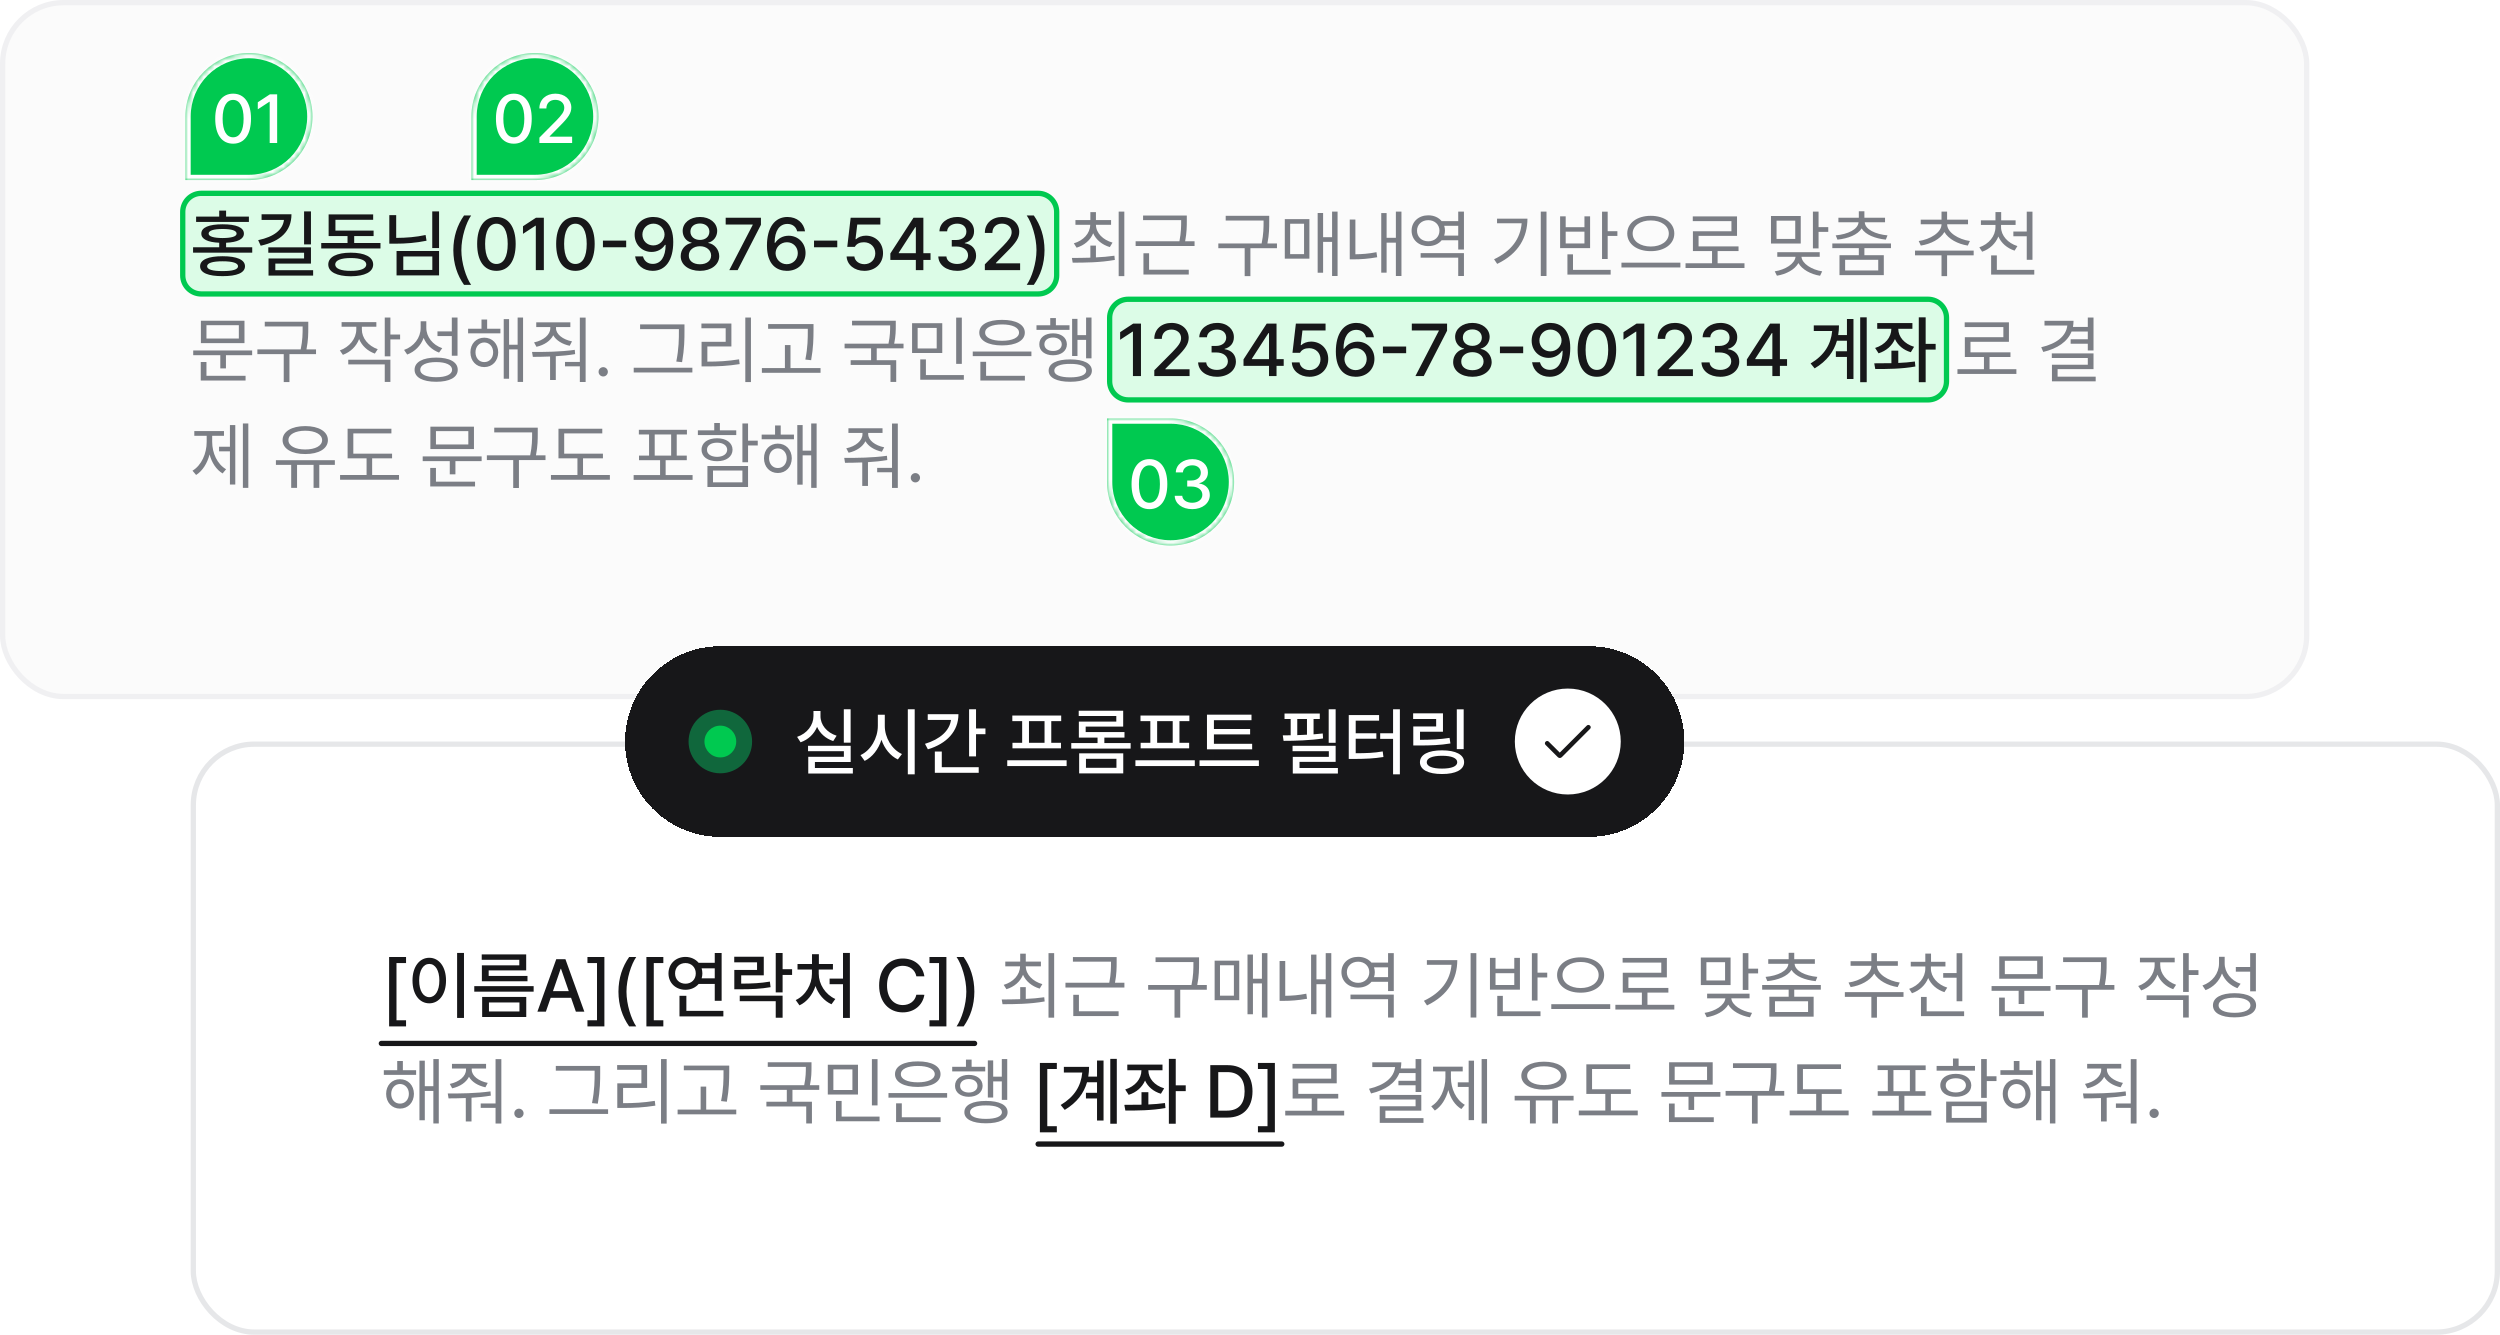 <svg width="472" height="252" viewBox="0 0 472 252" fill="none" xmlns="http://www.w3.org/2000/svg">
<rect x="0.5" y="0.5" width="435" height="131" rx="11.5" fill="#FBFBFB"/>
<rect x="0.5" y="0.5" width="435" height="131" rx="11.5" stroke="#F0F0F2"/>
<path d="M38 36.5H196C197.933 36.5 199.5 38.067 199.5 40V52C199.5 53.933 197.933 55.5 196 55.5H38C36.067 55.5 34.5 53.933 34.5 52V40C34.5 38.067 36.067 36.5 38 36.5Z" fill="#DCFCE7" stroke="#00C950"/>
<path d="M213 56.5H364C365.933 56.5 367.5 58.067 367.5 60V72C367.5 73.933 365.933 75.5 364 75.5H213C211.067 75.5 209.5 73.933 209.5 72V60C209.5 58.067 211.067 56.5 213 56.5Z" fill="#DCFCE7" stroke="#00C950"/>
<path d="M42.029 48.375C44.723 48.375 46.254 49.031 46.254 50.275C46.254 51.506 44.723 52.148 42.029 52.135C39.309 52.148 37.777 51.506 37.777 50.275C37.777 49.031 39.309 48.375 42.029 48.375ZM42.029 49.332C40.115 49.332 39.103 49.66 39.103 50.275C39.103 50.877 40.115 51.191 42.029 51.178C43.93 51.191 44.941 50.877 44.941 50.275C44.941 49.66 43.93 49.332 42.029 49.332ZM46.992 40.897V41.895H37.025V40.897H41.387V39.762H42.685V40.897H46.992ZM42.029 42.346C44.613 42.346 46.049 42.934 46.049 44.109C46.049 45.142 44.852 45.736 42.685 45.832V46.68H47.621V47.705H36.451V46.68H41.387V45.832C39.22 45.736 37.996 45.148 38.01 44.109C37.996 42.934 39.459 42.346 42.029 42.346ZM42.029 43.234C40.32 43.234 39.391 43.535 39.391 44.109C39.391 44.643 40.32 44.93 42.029 44.943C43.752 44.93 44.668 44.643 44.668 44.109C44.668 43.535 43.752 43.234 42.029 43.234ZM58.709 39.912V46.147H57.41V39.912H58.709ZM55.031 40.459C55.018 43.672 52.926 45.572 49.221 46.393L48.742 45.34C51.812 44.697 53.411 43.323 53.609 41.525H49.385V40.459H55.031ZM58.709 46.693V49.77H51.982V51.014H59.119V52.039H50.697V48.799H57.41V47.719H50.656V46.693H58.709ZM71.834 45.873V46.912H60.65V45.873H65.613V44.574H62.045V40.473H70.453V41.498H63.33V43.535H70.535V44.574H66.871V45.873H71.834ZM66.228 47.705C68.867 47.705 70.453 48.512 70.453 49.934C70.453 51.355 68.867 52.148 66.228 52.162C63.576 52.148 61.977 51.355 61.977 49.934C61.977 48.512 63.576 47.705 66.228 47.705ZM66.228 48.717C64.356 48.717 63.289 49.154 63.289 49.934C63.289 50.713 64.356 51.15 66.228 51.137C68.074 51.15 69.154 50.713 69.154 49.934C69.154 49.154 68.074 48.717 66.228 48.717ZM82.894 39.912V46.83H81.609V39.912H82.894ZM74.801 40.623V44.916C76.776 44.902 78.513 44.759 80.352 44.369L80.529 45.449C78.506 45.859 76.66 46.01 74.514 46.01H73.502V40.623H74.801ZM82.894 47.391V51.998H74.869V47.391H82.894ZM76.141 48.416V50.959H81.623V48.416H76.141ZM85.588 47.227C85.602 44.656 86.326 42.51 87.611 40.678H88.951C88.008 42.031 87.106 44.793 87.106 47.227C87.106 49.674 88.008 52.422 88.951 53.789H87.611C86.326 51.957 85.602 49.81 85.588 47.227ZM93.723 51.137C91.426 51.137 90.086 49.291 90.086 46.051C90.086 42.838 91.453 40.965 93.723 40.965C95.992 40.965 97.359 42.838 97.359 46.051C97.359 49.291 96.006 51.137 93.723 51.137ZM93.723 49.838C95.062 49.838 95.856 48.525 95.856 46.051C95.856 43.59 95.049 42.236 93.723 42.236C92.397 42.236 91.59 43.59 91.59 46.051C91.59 48.525 92.383 49.838 93.723 49.838ZM102.678 41.102V51H101.16V42.605H101.105L98.74 44.15V42.715L101.201 41.102H102.678ZM108.639 51.137C106.342 51.137 105.002 49.291 105.002 46.051C105.002 42.838 106.369 40.965 108.639 40.965C110.908 40.965 112.275 42.838 112.275 46.051C112.275 49.291 110.922 51.137 108.639 51.137ZM108.639 49.838C109.979 49.838 110.771 48.525 110.771 46.051C110.771 43.59 109.965 42.236 108.639 42.236C107.312 42.236 106.506 43.59 106.506 46.051C106.506 48.525 107.299 49.838 108.639 49.838ZM118.223 45.422V46.68H113.834V45.422H118.223ZM123.377 40.965C125.195 40.978 127.109 42.072 127.109 45.695C127.109 49.168 125.619 51.137 123.24 51.137C121.422 51.137 120.137 50.016 119.904 48.402H121.395C121.6 49.236 122.242 49.824 123.24 49.824C124.771 49.824 125.66 48.484 125.674 46.228H125.551C125.018 47.062 124.088 47.568 123.021 47.568C121.244 47.568 119.822 46.215 119.822 44.315C119.822 42.428 121.23 40.951 123.377 40.965ZM123.377 42.223C122.174 42.223 121.285 43.152 121.285 44.287C121.285 45.435 122.146 46.338 123.35 46.338C124.539 46.338 125.469 45.367 125.469 44.273C125.469 43.207 124.594 42.223 123.377 42.223ZM132.154 51.137C130.008 51.137 128.504 49.975 128.518 48.361C128.504 47.09 129.42 46.051 130.582 45.873V45.818C129.57 45.586 128.887 44.684 128.887 43.603C128.887 42.086 130.268 40.965 132.154 40.965C134.027 40.965 135.395 42.086 135.408 43.603C135.395 44.684 134.711 45.586 133.713 45.818V45.873C134.861 46.051 135.777 47.09 135.791 48.361C135.777 49.975 134.273 51.137 132.154 51.137ZM132.154 49.893C133.439 49.893 134.26 49.223 134.26 48.252C134.26 47.227 133.371 46.488 132.154 46.488C130.924 46.488 130.021 47.227 130.049 48.252C130.021 49.223 130.842 49.893 132.154 49.893ZM132.154 45.299C133.193 45.299 133.932 44.67 133.932 43.74C133.932 42.824 133.207 42.195 132.154 42.195C131.061 42.195 130.35 42.81 130.35 43.74C130.35 44.67 131.102 45.299 132.154 45.299ZM137.691 51L142.107 42.469V42.387H137.008V41.102H143.666V42.441L139.264 51H137.691ZM148.547 51.137C146.715 51.123 144.801 50.043 144.801 46.379C144.801 42.934 146.291 40.965 148.67 40.965C150.488 40.965 151.76 42.1 151.992 43.672H150.502C150.311 42.865 149.668 42.277 148.67 42.277C147.139 42.277 146.25 43.617 146.25 45.846H146.359C146.893 45.012 147.822 44.506 148.902 44.506C150.666 44.506 152.088 45.859 152.088 47.76C152.088 49.674 150.68 51.15 148.547 51.137ZM148.533 49.879C149.736 49.879 150.625 48.949 150.625 47.787C150.625 46.652 149.764 45.736 148.574 45.736C147.357 45.736 146.441 46.693 146.428 47.801C146.441 48.895 147.316 49.879 148.533 49.879ZM158.076 45.422V46.68H153.688V45.422H158.076ZM163.189 51.137C161.316 51.137 159.908 49.988 159.84 48.416H161.303C161.385 49.264 162.191 49.879 163.189 49.879C164.393 49.879 165.254 49.004 165.254 47.828C165.254 46.625 164.365 45.75 163.121 45.736C162.328 45.736 161.727 45.996 161.385 46.611H159.963L160.605 41.102H166.211V42.387H161.85L161.521 45.162H161.617C162.027 44.766 162.725 44.492 163.477 44.492C165.336 44.492 166.717 45.873 166.717 47.787C166.717 49.742 165.254 51.137 163.189 51.137ZM168.098 49.072V47.855L172.473 41.102H174.332V47.801H175.686V49.072H174.332V51H172.91V49.072H168.098ZM169.684 47.801H172.91V42.893H172.801L169.684 47.719V47.801ZM180.717 51.137C178.666 51.137 177.203 50.029 177.148 48.416H178.68C178.734 49.291 179.596 49.838 180.703 49.838C181.893 49.838 182.768 49.182 182.768 48.225C182.768 47.254 181.947 46.543 180.539 46.543H179.691V45.312H180.539C181.66 45.312 182.453 44.684 182.453 43.74C182.453 42.838 181.783 42.223 180.73 42.223C179.732 42.223 178.857 42.77 178.816 43.672H177.367C177.408 42.059 178.898 40.965 180.744 40.965C182.686 40.965 183.916 42.195 183.902 43.658C183.916 44.779 183.219 45.6 182.152 45.859V45.928C183.506 46.119 184.285 47.022 184.285 48.279C184.285 49.934 182.768 51.137 180.717 51.137ZM185.939 51V49.906L189.371 46.447C190.451 45.312 190.998 44.684 190.998 43.822C190.998 42.852 190.205 42.223 189.166 42.223C188.072 42.223 187.361 42.92 187.361 43.973H185.939C185.926 42.168 187.307 40.965 189.193 40.965C191.107 40.965 192.42 42.168 192.434 43.781C192.42 44.889 191.9 45.764 190.041 47.596L188.031 49.633V49.715H192.598V51H185.939ZM197.205 47.227C197.191 49.81 196.467 51.957 195.182 53.789H193.842C194.785 52.422 195.688 49.674 195.688 47.227C195.688 44.793 194.785 42.031 193.842 40.678H195.182C196.467 42.51 197.191 44.656 197.205 47.227ZM215.416 61.102V71H213.898V62.605H213.844L211.479 64.15V62.715L213.939 61.102H215.416ZM217.932 71V69.906L221.363 66.447C222.443 65.312 222.99 64.684 222.99 63.822C222.99 62.852 222.197 62.223 221.158 62.223C220.064 62.223 219.354 62.92 219.354 63.973H217.932C217.918 62.168 219.299 60.965 221.186 60.965C223.1 60.965 224.412 62.168 224.426 63.781C224.412 64.889 223.893 65.764 222.033 67.596L220.023 69.633V69.715H224.59V71H217.932ZM229.771 71.137C227.721 71.137 226.258 70.029 226.203 68.416H227.734C227.789 69.291 228.65 69.838 229.758 69.838C230.947 69.838 231.822 69.182 231.822 68.225C231.822 67.254 231.002 66.543 229.594 66.543H228.746V65.312H229.594C230.715 65.312 231.508 64.684 231.508 63.74C231.508 62.838 230.838 62.223 229.785 62.223C228.787 62.223 227.912 62.77 227.871 63.672H226.422C226.463 62.059 227.953 60.965 229.799 60.965C231.74 60.965 232.971 62.195 232.957 63.658C232.971 64.779 232.273 65.6 231.207 65.859V65.928C232.561 66.119 233.34 67.022 233.34 68.279C233.34 69.934 231.822 71.137 229.771 71.137ZM234.775 69.072V67.856L239.15 61.102H241.01V67.801H242.363V69.072H241.01V71H239.588V69.072H234.775ZM236.361 67.801H239.588V62.893H239.479L236.361 67.719V67.801ZM247.244 71.137C245.371 71.137 243.963 69.988 243.895 68.416H245.357C245.439 69.264 246.246 69.879 247.244 69.879C248.447 69.879 249.309 69.004 249.309 67.828C249.309 66.625 248.42 65.75 247.176 65.736C246.383 65.736 245.781 65.996 245.439 66.611H244.018L244.66 61.102H250.266V62.387H245.904L245.576 65.162H245.672C246.082 64.766 246.779 64.492 247.531 64.492C249.391 64.492 250.771 65.873 250.771 67.787C250.771 69.742 249.309 71.137 247.244 71.137ZM255.953 71.137C254.121 71.123 252.207 70.043 252.207 66.379C252.207 62.934 253.697 60.965 256.076 60.965C257.895 60.965 259.166 62.1 259.398 63.672H257.908C257.717 62.865 257.074 62.277 256.076 62.277C254.545 62.277 253.656 63.617 253.656 65.846H253.766C254.299 65.012 255.229 64.506 256.309 64.506C258.072 64.506 259.494 65.859 259.494 67.76C259.494 69.674 258.086 71.15 255.953 71.137ZM255.939 69.879C257.143 69.879 258.031 68.949 258.031 67.787C258.031 66.652 257.17 65.736 255.98 65.736C254.764 65.736 253.848 66.693 253.834 67.801C253.848 68.894 254.723 69.879 255.939 69.879ZM265.482 65.422V66.68H261.094V65.422H265.482ZM267.232 71L271.648 62.469V62.387H266.549V61.102H273.207V62.441L268.805 71H267.232ZM277.992 71.137C275.846 71.137 274.342 69.975 274.355 68.361C274.342 67.09 275.258 66.051 276.42 65.873V65.818C275.408 65.586 274.725 64.684 274.725 63.603C274.725 62.086 276.105 60.965 277.992 60.965C279.865 60.965 281.232 62.086 281.246 63.603C281.232 64.684 280.549 65.586 279.551 65.818V65.873C280.699 66.051 281.615 67.09 281.629 68.361C281.615 69.975 280.111 71.137 277.992 71.137ZM277.992 69.893C279.277 69.893 280.098 69.223 280.098 68.252C280.098 67.227 279.209 66.488 277.992 66.488C276.762 66.488 275.859 67.227 275.887 68.252C275.859 69.223 276.68 69.893 277.992 69.893ZM277.992 65.299C279.031 65.299 279.77 64.67 279.77 63.74C279.77 62.824 279.045 62.195 277.992 62.195C276.898 62.195 276.188 62.81 276.188 63.74C276.188 64.67 276.939 65.299 277.992 65.299ZM287.576 65.422V66.68H283.188V65.422H287.576ZM292.73 60.965C294.549 60.978 296.463 62.072 296.463 65.695C296.463 69.168 294.973 71.137 292.594 71.137C290.775 71.137 289.49 70.016 289.258 68.402H290.748C290.953 69.236 291.596 69.824 292.594 69.824C294.125 69.824 295.014 68.484 295.027 66.228H294.904C294.371 67.062 293.441 67.568 292.375 67.568C290.598 67.568 289.176 66.215 289.176 64.314C289.176 62.428 290.584 60.951 292.73 60.965ZM292.73 62.223C291.527 62.223 290.639 63.152 290.639 64.287C290.639 65.436 291.5 66.338 292.703 66.338C293.893 66.338 294.822 65.367 294.822 64.273C294.822 63.207 293.947 62.223 292.73 62.223ZM301.494 71.137C299.197 71.137 297.857 69.291 297.857 66.051C297.857 62.838 299.225 60.965 301.494 60.965C303.764 60.965 305.131 62.838 305.131 66.051C305.131 69.291 303.777 71.137 301.494 71.137ZM301.494 69.838C302.834 69.838 303.627 68.525 303.627 66.051C303.627 63.59 302.82 62.236 301.494 62.236C300.168 62.236 299.361 63.59 299.361 66.051C299.361 68.525 300.154 69.838 301.494 69.838ZM310.449 61.102V71H308.932V62.605H308.877L306.512 64.15V62.715L308.973 61.102H310.449ZM312.965 71V69.906L316.396 66.447C317.477 65.312 318.023 64.684 318.023 63.822C318.023 62.852 317.23 62.223 316.191 62.223C315.098 62.223 314.387 62.92 314.387 63.973H312.965C312.951 62.168 314.332 60.965 316.219 60.965C318.133 60.965 319.445 62.168 319.459 63.781C319.445 64.889 318.926 65.764 317.066 67.596L315.057 69.633V69.715H319.623V71H312.965ZM324.805 71.137C322.754 71.137 321.291 70.029 321.236 68.416H322.768C322.822 69.291 323.684 69.838 324.791 69.838C325.98 69.838 326.855 69.182 326.855 68.225C326.855 67.254 326.035 66.543 324.627 66.543H323.779V65.312H324.627C325.748 65.312 326.541 64.684 326.541 63.74C326.541 62.838 325.871 62.223 324.818 62.223C323.82 62.223 322.945 62.77 322.904 63.672H321.455C321.496 62.059 322.986 60.965 324.832 60.965C326.773 60.965 328.004 62.195 327.99 63.658C328.004 64.779 327.307 65.6 326.24 65.859V65.928C327.594 66.119 328.373 67.022 328.373 68.279C328.373 69.934 326.855 71.137 324.805 71.137ZM329.809 69.072V67.856L334.184 61.102H336.043V67.801H337.396V69.072H336.043V71H334.621V69.072H329.809ZM331.395 67.801H334.621V62.893H334.512L331.395 67.719V67.801ZM352.436 59.912V72.162H351.205V59.912H352.436ZM349.934 60.227V71.561H348.703V67.391H346.611V66.324H348.703V64.328H346.816C346.222 66.386 344.916 68.17 342.605 69.551L341.84 68.621C344.438 67.076 345.688 65.019 345.914 62.496H342.441V61.43H347.199C347.199 62.059 347.151 62.667 347.049 63.262H348.703V60.227H349.934ZM358.396 62.086C358.396 63.576 359.531 64.93 361.377 65.477L360.762 66.502C359.347 66.078 358.301 65.183 357.768 64.014C357.214 65.285 356.127 66.249 354.678 66.707L354.021 65.695C355.908 65.107 357.084 63.685 357.084 62.086V62.072H354.418V60.992H361.062V62.072H358.396V62.086ZM358.396 66.201V68.525C359.456 68.478 360.529 68.395 361.527 68.252L361.623 69.195C358.998 69.674 356.154 69.674 354.049 69.674L353.857 68.594C354.821 68.594 355.936 68.594 357.098 68.566V66.201H358.396ZM365.451 64.916V66.01H363.564V72.162H362.266V59.912H363.564V64.916H365.451Z" fill="#171719"/>
<path d="M206.912 46.365V48.594C208.081 48.546 209.277 48.443 210.398 48.279L210.48 49.072C207.705 49.578 204.711 49.592 202.523 49.592L202.373 48.703C203.392 48.696 204.595 48.69 205.859 48.648V46.365H206.912ZM209.77 41.553V42.441H206.912C206.939 44.014 208.245 45.292 210.043 45.805L209.537 46.652C208.074 46.215 206.933 45.278 206.393 44.041C205.859 45.347 204.725 46.317 203.262 46.762L202.742 45.941C204.54 45.415 205.805 44.082 205.832 42.441H203.043V41.553H205.859V40.049H206.912V41.553H209.77ZM212.271 39.953V52.135H211.205V39.953H212.271ZM224.07 40.691V41.635C224.07 42.653 224.07 43.891 223.756 45.545H225.533V46.447H214.404V45.545H222.676C223.004 43.863 223.004 42.674 223.004 41.635V41.566H215.812V40.691H224.07ZM224.439 50.932V51.834H215.881V47.815H216.947V50.932H224.439ZM239.629 40.746V41.812C239.629 42.968 239.629 44.219 239.287 45.969H241.092V46.857H236.074V52.135H234.994V46.857H230.018V45.969H238.193C238.562 44.219 238.562 42.94 238.562 41.812V41.635H231.412V40.746H239.629ZM252.535 39.953V52.107H251.496V45.668H249.801V51.492H248.775V40.213H249.801V44.779H251.496V39.953H252.535ZM247.217 41.375V48.84H242.568V41.375H247.217ZM243.58 42.236V47.978H246.205V42.236H243.58ZM264.594 39.953V52.107H263.541V45.818H261.791V51.478H260.779V40.227H261.791V44.902H263.541V39.953H264.594ZM255.898 41.443V48.006C257.108 47.992 258.394 47.91 259.877 47.609L260.014 48.566C258.318 48.867 256.924 48.963 255.584 48.963H254.832V41.443H255.898ZM276.393 47.787V52.107H275.312V48.648H268.217V47.787H276.393ZM276.393 39.953V47.117H275.312V45.367H272.182C271.614 46.058 270.719 46.468 269.666 46.461C267.848 46.475 266.508 45.272 266.508 43.549C266.508 41.853 267.848 40.65 269.666 40.65C270.712 40.65 271.607 41.06 272.182 41.744H275.312V39.953H276.393ZM269.666 41.566C268.422 41.566 267.533 42.4 267.533 43.549C267.533 44.738 268.422 45.559 269.666 45.559C270.855 45.559 271.771 44.738 271.771 43.549C271.771 42.4 270.855 41.566 269.666 41.566ZM272.66 44.478H275.312V42.633H272.66C272.756 42.92 272.811 43.221 272.811 43.549C272.811 43.877 272.756 44.191 272.66 44.478ZM291.979 39.953V52.107H290.898V39.953H291.979ZM288.383 41.279C288.369 44.779 286.742 47.869 282.668 49.824L282.08 48.949C285.368 47.391 287.043 45.06 287.289 42.154H282.641V41.279H288.383ZM303.531 39.967V43.645H305.363V44.547H303.531V48.895H302.465V39.967H303.531ZM304.092 50.945V51.848H295.93V48.02H296.982V50.945H304.092ZM295.602 40.842V42.893H299.143V40.842H300.209V46.844H294.549V40.842H295.602ZM295.602 45.969H299.143V43.74H295.602V45.969ZM311.666 40.746C314.209 40.746 316.109 42.072 316.109 44.082C316.109 46.105 314.209 47.432 311.666 47.418C309.123 47.432 307.223 46.105 307.223 44.082C307.223 42.072 309.123 40.746 311.666 40.746ZM311.666 41.621C309.711 41.607 308.234 42.633 308.248 44.082C308.234 45.559 309.711 46.543 311.666 46.543C313.607 46.543 315.07 45.559 315.07 44.082C315.07 42.633 313.607 41.607 311.666 41.621ZM317.258 49.592V50.494H306.129V49.592H317.258ZM329.357 49.701V50.603H318.229V49.701H323.232V47.404H319.623V43.658H326.896V41.744H319.596V40.855H327.949V44.533H320.689V46.516H328.236V47.404H324.285V49.701H329.357ZM339.98 40.787V45.982H334.361V40.787H339.98ZM335.414 41.662V45.107H338.941V41.662H335.414ZM343.344 39.953V42.879H345.176V43.781H343.344V46.898H342.277V39.953H343.344ZM343.562 47.609V48.484H340.117C340.233 49.783 342.045 50.918 344.027 51.232L343.631 52.066C341.854 51.773 340.24 50.891 339.543 49.674C338.853 50.898 337.253 51.766 335.482 52.053L335.072 51.232C337.082 50.918 338.859 49.804 338.996 48.484H335.551V47.609H343.562ZM357.016 45.969V46.844H351.998V48.184H355.662V51.943H347.295V48.184H350.945V46.844H345.941V45.969H357.016ZM351.998 39.885V41.102H355.895V41.963H352.066C352.142 43.316 354.076 44.226 356.359 44.438L356.045 45.244C354.021 45.032 352.217 44.335 351.479 43.125C350.733 44.335 348.929 45.032 346.912 45.244L346.584 44.438C348.881 44.226 350.802 43.316 350.891 41.963H347.09V41.102H350.945V39.885H351.998ZM348.361 49.045V51.068H354.609V49.045H348.361ZM372.629 47.309V48.211H367.611V52.135H366.559V48.211H361.555V47.309H372.629ZM367.625 42.359C367.625 43.877 369.744 45.203 371.918 45.504L371.521 46.365C369.642 46.078 367.871 45.135 367.105 43.809C366.326 45.148 364.528 46.078 362.648 46.365L362.252 45.504C364.412 45.203 366.559 43.891 366.559 42.359V42.346H362.635V41.471H366.559V39.953H367.611V41.471H371.562V42.346H367.625V42.359ZM377.797 42.865C377.797 44.478 379.082 45.9 380.887 46.461L380.354 47.322C378.945 46.864 377.838 45.9 377.291 44.656C376.765 45.989 375.664 47.022 374.229 47.527L373.695 46.693C375.486 46.092 376.744 44.574 376.744 42.865V42.469H373.996V41.594H376.744V40.035H377.824V41.594H380.545V42.469H377.797V42.865ZM383.73 39.967V49.045H382.65V44.602H380.121V43.713H382.65V39.967H383.73ZM384.072 50.945V51.848H375.924V48.225H377.004V50.945H384.072ZM47.607 66.174V67.062H42.658V69.551H41.592V67.062H36.478V66.174H47.607ZM46.158 60.555V64.779H37.928V60.555H46.158ZM38.98 61.402V63.918H45.092V61.402H38.98ZM46.363 70.945V71.848H37.9V68.348H38.98V70.945H46.363ZM58.203 60.746V61.812C58.203 62.968 58.203 64.219 57.861 65.969H59.666V66.857H54.648V72.135H53.568V66.857H48.592V65.969H56.768C57.137 64.219 57.137 62.94 57.137 61.812V61.635H49.986V60.746H58.203ZM68.32 62.209C68.32 63.822 69.51 65.299 71.314 65.928L70.768 66.762C69.38 66.269 68.32 65.272 67.801 64.014C67.281 65.394 66.167 66.468 64.738 66.994L64.164 66.16C65.982 65.518 67.254 63.945 67.268 62.209V61.69H64.492V60.815H71.055V61.69H68.32V62.209ZM73.707 59.953V63.166H75.539V64.082H73.707V67.281H72.641V59.953H73.707ZM73.707 67.924V72.107H72.641V68.799H65.75V67.924H73.707ZM80.488 61.867C80.475 63.603 81.705 65.135 83.496 65.736L82.894 66.57C81.555 66.064 80.502 65.08 79.982 63.795C79.456 65.251 78.342 66.386 76.879 66.939L76.291 66.064C78.164 65.408 79.408 63.795 79.422 61.908V60.65H80.488V61.867ZM86.381 59.953V67.158H85.301V63.453H82.594V62.565H85.301V59.953H86.381ZM82.348 67.514C84.877 67.514 86.422 68.348 86.422 69.811C86.422 71.26 84.877 72.08 82.348 72.08C79.818 72.08 78.273 71.26 78.273 69.811C78.273 68.348 79.818 67.514 82.348 67.514ZM82.348 68.361C80.488 68.361 79.326 68.908 79.34 69.811C79.326 70.686 80.488 71.219 82.348 71.219C84.207 71.219 85.356 70.686 85.356 69.811C85.356 68.908 84.207 68.361 82.348 68.361ZM94.475 62.059V62.934H88.377V62.059H90.906V60.322H91.973V62.059H94.475ZM91.426 63.754C92.957 63.754 94.051 64.902 94.064 66.516C94.051 68.143 92.957 69.305 91.426 69.305C89.908 69.305 88.814 68.143 88.814 66.516C88.814 64.902 89.908 63.754 91.426 63.754ZM91.426 64.656C90.469 64.67 89.772 65.449 89.772 66.516C89.772 67.596 90.469 68.375 91.426 68.361C92.397 68.375 93.107 67.596 93.107 66.516C93.107 65.449 92.397 64.67 91.426 64.656ZM98.754 59.953V72.107H97.728V65.969H96.115V71.506H95.103V60.254H96.115V65.08H97.728V59.953H98.754ZM104.975 61.963C104.975 63.111 106.26 64.109 107.996 64.451L107.559 65.285C106.137 64.978 105.002 64.267 104.455 63.303C103.922 64.356 102.773 65.142 101.283 65.477L100.832 64.643C102.623 64.273 103.895 63.193 103.895 61.963V61.744H101.242V60.855H107.682V61.744H104.975V61.963ZM110.566 59.967V72.121H109.473V69.168H106.67V68.334H109.473V59.967H110.566ZM100.449 66.447C102.732 66.461 105.836 66.434 108.516 66.051L108.584 66.857C107.388 67.062 106.144 67.186 104.934 67.254V71.738H103.854V67.309C102.685 67.363 101.577 67.37 100.6 67.377L100.449 66.447ZM113.889 71.082C113.41 71.082 113 70.686 113.014 70.193C113 69.715 113.41 69.318 113.889 69.318C114.367 69.318 114.764 69.715 114.764 70.193C114.764 70.686 114.367 71.082 113.889 71.082ZM129.229 61.252V62.469C129.229 64 129.229 65.736 128.777 68.375L127.684 68.266C128.176 65.777 128.176 63.959 128.176 62.469V62.141H120.848V61.252H129.229ZM130.719 69.428V70.316H119.645V69.428H130.719ZM141.779 59.953V72.135H140.713V59.953H141.779ZM138.088 61.088V65.408H133.549V68.279C135.565 68.279 137.363 68.19 139.537 67.842L139.646 68.744C137.404 69.1 135.559 69.182 133.467 69.182H132.455V64.533H137.008V61.977H132.428V61.088H138.088ZM153.592 61.184V62.4C153.578 63.891 153.578 65.559 153.141 68.006L152.047 67.883C152.512 65.559 152.512 63.85 152.512 62.4V62.072H145.02V61.184H153.592ZM154.918 69.496V70.385H143.844V69.496H148.191V65.148H149.244V69.496H154.918ZM169.123 60.555V61.43C169.123 62.339 169.123 63.426 168.822 64.889H170.586V65.764H165.527V68.006H169.205V72.107H168.125V68.894H160.605V68.006H164.461V65.764H159.457V64.889H167.742C168.057 63.398 168.057 62.339 168.057 61.43H160.865V60.555H169.123ZM177.9 61.02V66.652H172.199V61.02H177.9ZM173.252 61.908V65.791H176.848V61.908H173.252ZM181.592 59.967V68.703H180.525V59.967H181.592ZM181.975 70.809V71.697H173.744V67.856H174.811V70.809H181.975ZM194.73 66.365V67.24H183.656V66.365H194.73ZM193.5 70.945V71.848H185.092V68.307H186.172V70.945H193.5ZM189.193 60.391C191.805 60.377 193.486 61.279 193.486 62.797C193.486 64.314 191.805 65.217 189.193 65.217C186.555 65.217 184.887 64.314 184.887 62.797C184.887 61.279 186.555 60.377 189.193 60.391ZM189.193 61.252C187.238 61.252 185.98 61.84 185.994 62.797C185.98 63.754 187.238 64.342 189.193 64.342C191.135 64.342 192.393 63.754 192.393 62.797C192.393 61.84 191.135 61.252 189.193 61.252ZM206.078 59.953V67.65H205.053V64.164H203.426V67.213H202.414V60.199H203.426V63.275H205.053V59.953H206.078ZM201.922 61.416V62.277H195.688V61.416H198.285V60.049H199.352V61.416H201.922ZM198.818 62.934C200.363 62.934 201.416 63.74 201.43 65.012C201.416 66.256 200.363 67.076 198.818 67.076C197.287 67.076 196.207 66.256 196.221 65.012C196.207 63.74 197.287 62.934 198.818 62.934ZM198.818 63.727C197.848 63.727 197.178 64.246 197.178 65.012C197.178 65.764 197.848 66.269 198.818 66.269C199.789 66.269 200.459 65.764 200.459 65.012C200.459 64.246 199.789 63.727 198.818 63.727ZM202.059 67.856C204.615 67.856 206.146 68.621 206.146 69.988C206.146 71.314 204.615 72.08 202.059 72.08C199.502 72.08 197.971 71.314 197.984 69.988C197.971 68.621 199.502 67.856 202.059 67.856ZM202.059 68.703C200.172 68.689 199.037 69.154 199.051 69.988C199.037 70.781 200.172 71.246 202.059 71.246C203.945 71.246 205.066 70.781 205.08 69.988C205.066 69.154 203.945 68.689 202.059 68.703ZM380.695 69.701V70.603H369.566V69.701H374.57V67.404H370.961V63.658H378.234V61.744H370.934V60.855H379.287V64.533H372.027V66.516H379.574V67.404H375.623V69.701H380.695ZM395.256 59.953V66.174H394.176V64.902H390.936V64.055H394.176V62.592H391.113C390.348 64.513 388.461 65.805 385.768 66.447L385.385 65.559C388.365 64.868 390.102 63.412 390.307 61.457H386V60.568H391.482C391.482 60.972 391.441 61.361 391.373 61.73H394.176V59.953H395.256ZM395.256 66.721V69.688H388.475V71.109H395.666V71.998H387.408V68.867H394.176V67.596H387.381V66.721H395.256ZM46.883 79.953V92.107H45.857V79.953H46.883ZM44.422 80.254V91.478H43.41V85.217H41.359V84.342H43.41V80.254H44.422ZM40.06 83.426C40.06 85.531 41.004 87.623 42.685 88.594L42.029 89.387C40.833 88.669 39.985 87.356 39.568 85.805C39.124 87.48 38.242 88.908 37.025 89.674L36.342 88.867C38.037 87.856 39.022 85.641 39.022 83.426V82.277H36.684V81.389H42.289V82.277H40.06V83.426ZM63.221 86.885V87.773H60.281V92.107H59.201V87.773H56.084V92.107H54.977V87.773H52.092V86.885H63.221ZM57.629 80.445C60.185 80.445 61.908 81.471 61.908 83.098C61.908 84.711 60.185 85.736 57.629 85.723C55.072 85.736 53.35 84.711 53.35 83.098C53.35 81.471 55.072 80.445 57.629 80.445ZM57.629 81.32C55.728 81.32 54.443 82.018 54.457 83.098C54.443 84.178 55.728 84.861 57.629 84.861C59.516 84.861 60.815 84.178 60.815 83.098C60.815 82.018 59.516 81.32 57.629 81.32ZM74.022 85.654V86.529H70.262V89.674H75.334V90.576H64.205V89.674H69.209V86.529H65.627V80.951H73.898V81.826H66.707V85.654H74.022ZM90.934 86.174V87.062H85.984V89.551H84.918V87.062H79.805V86.174H90.934ZM89.484 80.555V84.779H81.254V80.555H89.484ZM82.307 81.402V83.918H88.418V81.402H82.307ZM89.689 90.945V91.848H81.227V88.348H82.307V90.945H89.689ZM101.529 80.746V81.812C101.529 82.968 101.529 84.219 101.188 85.969H102.992V86.857H97.975V92.135H96.894V86.857H91.918V85.969H100.094C100.463 84.219 100.463 82.94 100.463 81.812V81.635H93.312V80.746H101.529ZM113.834 85.654V86.529H110.074V89.674H115.146V90.576H104.018V89.674H109.021V86.529H105.439V80.951H113.711V81.826H106.52V85.654H113.834ZM130.76 89.688V90.603H119.631V89.688H124.621V86.885H120.643V86.023H122.543V82.031H120.615V81.143H129.693V82.031H127.766V86.023H129.666V86.885H125.674V89.688H130.76ZM123.609 86.023H126.713V82.031H123.609V86.023ZM141.232 79.953V83.193H143.064V84.109H141.232V87.281H140.166V79.953H141.232ZM141.232 87.978V91.943H133.562V87.978H141.232ZM134.615 88.84V91.068H140.166V88.84H134.615ZM139.004 81.252V82.141H131.758V81.252H134.848V79.857H135.914V81.252H139.004ZM135.381 82.742C137.131 82.742 138.293 83.603 138.307 84.902C138.293 86.228 137.131 87.076 135.381 87.076C133.617 87.076 132.441 86.228 132.455 84.902C132.441 83.603 133.617 82.742 135.381 82.742ZM135.381 83.576C134.232 83.576 133.467 84.109 133.48 84.902C133.467 85.736 134.232 86.242 135.381 86.256C136.516 86.242 137.281 85.736 137.295 84.902C137.281 84.109 136.516 83.576 135.381 83.576ZM149.9 82.059V82.934H143.803V82.059H146.332V80.322H147.398V82.059H149.9ZM146.852 83.754C148.383 83.754 149.477 84.902 149.49 86.516C149.477 88.143 148.383 89.305 146.852 89.305C145.334 89.305 144.24 88.143 144.24 86.516C144.24 84.902 145.334 83.754 146.852 83.754ZM146.852 84.656C145.895 84.67 145.197 85.449 145.197 86.516C145.197 87.596 145.895 88.375 146.852 88.361C147.822 88.375 148.533 87.596 148.533 86.516C148.533 85.449 147.822 84.67 146.852 84.656ZM154.18 79.953V92.107H153.154V85.969H151.541V91.506H150.529V80.254H151.541V85.08H153.154V79.953H154.18ZM163.914 81.963C163.914 83.111 165.199 84.109 166.936 84.451L166.498 85.285C165.076 84.978 163.941 84.267 163.395 83.303C162.861 84.356 161.713 85.142 160.223 85.477L159.771 84.643C161.562 84.273 162.834 83.193 162.834 81.963V81.744H160.182V80.856H166.621V81.744H163.914V81.963ZM169.506 79.967V92.121H168.412V89.168H165.609V88.334H168.412V79.967H169.506ZM159.389 86.447C161.672 86.461 164.775 86.434 167.455 86.051L167.523 86.857C166.327 87.062 165.083 87.186 163.873 87.254V91.738H162.793V87.309C161.624 87.363 160.517 87.37 159.539 87.377L159.389 86.447ZM172.828 91.082C172.35 91.082 171.939 90.686 171.953 90.193C171.939 89.715 172.35 89.318 172.828 89.318C173.307 89.318 173.703 89.715 173.703 90.193C173.703 90.686 173.307 91.082 172.828 91.082Z" fill="#7B7E85"/>
<mask id="path-5-inside-1_760_13894" fill="white">
<path d="M47 10C53.627 10 59 15.373 59 22C59 28.627 53.627 34 47 34H35V22C35 15.373 40.373 10 47 10Z"/>
</mask>
<path d="M47 10C53.627 10 59 15.373 59 22C59 28.627 53.627 34 47 34H35V22C35 15.373 40.373 10 47 10Z" fill="#00C950"/>
<path d="M35 34H34V35H35V34ZM47 10V11C53.075 11 58 15.925 58 22H59H60C60 14.82 54.18 9 47 9V10ZM59 22H58C58 28.075 53.075 33 47 33V34V35C54.18 35 60 29.18 60 22H59ZM47 34V33H35V34V35H47V34ZM35 34H36V22H35H34V34H35ZM35 22H36C36 15.925 40.925 11 47 11V10V9C39.82 9 34 14.82 34 22H35Z" fill="white" mask="url(#path-5-inside-1_760_13894)"/>
<path d="M44.012 27.127C41.879 27.127 40.635 25.413 40.635 22.404C40.635 19.421 41.904 17.682 44.012 17.682C46.119 17.682 47.389 19.421 47.389 22.404C47.389 25.413 46.132 27.127 44.012 27.127ZM44.012 25.921C45.256 25.921 45.992 24.702 45.992 22.404C45.992 20.119 45.243 18.862 44.012 18.862C42.78 18.862 42.031 20.119 42.031 22.404C42.031 24.702 42.768 25.921 44.012 25.921ZM52.327 17.809V27H50.918V19.205H50.867L48.671 20.64V19.307L50.956 17.809H52.327Z" fill="white"/>
<mask id="path-8-inside-2_760_13894" fill="white">
<path d="M101 10C107.627 10 113 15.373 113 22C113 28.627 107.627 34 101 34H89V22C89 15.373 94.373 10 101 10Z"/>
</mask>
<path d="M101 10C107.627 10 113 15.373 113 22C113 28.627 107.627 34 101 34H89V22C89 15.373 94.373 10 101 10Z" fill="#00C950"/>
<path d="M89 34H88V35H89V34ZM101 10V11C107.075 11 112 15.925 112 22H113H114C114 14.82 108.18 9 101 9V10ZM113 22H112C112 28.075 107.075 33 101 33V34V35C108.18 35 114 29.18 114 22H113ZM101 34V33H89V34V35H101V34ZM89 34H90V22H89H88V34H89ZM89 22H90C90 15.925 94.925 11 101 11V10V9C93.82 9 88 14.82 88 22H89Z" fill="white" mask="url(#path-8-inside-2_760_13894)"/>
<path d="M97.012 27.127C94.879 27.127 93.635 25.413 93.635 22.404C93.635 19.421 94.904 17.682 97.012 17.682C99.119 17.682 100.389 19.421 100.389 22.404C100.389 25.413 99.132 27.127 97.012 27.127ZM97.012 25.921C98.256 25.921 98.992 24.702 98.992 22.404C98.992 20.119 98.243 18.862 97.012 18.862C95.78 18.862 95.031 20.119 95.031 22.404C95.031 24.702 95.768 25.921 97.012 25.921ZM101.836 27V25.984L105.022 22.773C106.025 21.719 106.533 21.135 106.533 20.335C106.533 19.434 105.797 18.85 104.832 18.85C103.816 18.85 103.156 19.497 103.156 20.475H101.836C101.823 18.799 103.105 17.682 104.857 17.682C106.635 17.682 107.854 18.799 107.866 20.297C107.854 21.325 107.371 22.138 105.645 23.839L103.778 25.73V25.807H108.019V27H101.836Z" fill="white"/>
<mask id="path-11-inside-3_760_13894" fill="white">
<path d="M221 79C227.627 79 233 84.373 233 91C233 97.627 227.627 103 221 103C214.373 103 209 97.627 209 91V79H221Z"/>
</mask>
<path d="M221 79C227.627 79 233 84.373 233 91C233 97.627 227.627 103 221 103C214.373 103 209 97.627 209 91V79H221Z" fill="#00C950"/>
<path d="M209 79V78H208V79H209ZM221 79V80C227.075 80 232 84.925 232 91H233H234C234 83.82 228.18 78 221 78V79ZM233 91H232C232 97.075 227.075 102 221 102V103V104C228.18 104 234 98.18 234 91H233ZM221 103V102C214.925 102 210 97.075 210 91H209H208C208 98.18 213.82 104 221 104V103ZM209 91H210V79H209H208V91H209ZM209 79V80H221V79V78H209V79Z" fill="white" mask="url(#path-11-inside-3_760_13894)"/>
<path d="M217.012 96.127C214.879 96.127 213.635 94.413 213.635 91.404C213.635 88.421 214.904 86.682 217.012 86.682C219.119 86.682 220.389 88.421 220.389 91.404C220.389 94.413 219.132 96.127 217.012 96.127ZM217.012 94.921C218.256 94.921 218.992 93.702 218.992 91.404C218.992 89.119 218.243 87.862 217.012 87.862C215.78 87.862 215.031 89.119 215.031 91.404C215.031 93.702 215.768 94.921 217.012 94.921ZM225.099 96.127C223.194 96.127 221.836 95.099 221.785 93.601H223.207C223.258 94.413 224.058 94.921 225.086 94.921C226.19 94.921 227.003 94.311 227.003 93.423C227.003 92.522 226.241 91.861 224.934 91.861H224.146V90.719H224.934C225.975 90.719 226.711 90.135 226.711 89.259C226.711 88.421 226.089 87.85 225.111 87.85C224.185 87.85 223.372 88.357 223.334 89.195H221.988C222.026 87.697 223.41 86.682 225.124 86.682C226.927 86.682 228.069 87.824 228.057 89.183C228.069 90.224 227.422 90.985 226.432 91.227V91.29C227.688 91.468 228.412 92.306 228.412 93.474C228.412 95.01 227.003 96.127 225.099 96.127Z" fill="white"/>
<rect x="36.5" y="140.5" width="435" height="111" rx="11.5" fill="white"/>
<rect x="36.5" y="140.5" width="435" height="111" rx="11.5" stroke="#E6E7E9"/>
<path d="M73.463 193.789V180.678H76.662V181.826H74.857V192.627H76.662V193.789H73.463ZM87.6 179.912V192.189H86.301V179.912H87.6ZM81.051 180.828C82.869 180.828 84.209 182.496 84.209 185.121C84.209 187.76 82.869 189.428 81.051 189.428C79.205 189.428 77.879 187.76 77.879 185.121C77.879 182.496 79.205 180.828 81.051 180.828ZM81.051 181.99C79.916 181.99 79.137 183.193 79.137 185.121C79.137 187.062 79.916 188.266 81.051 188.266C82.172 188.266 82.951 187.062 82.951 185.121C82.951 183.193 82.172 181.99 81.051 181.99ZM100.752 186.188V187.227H89.541V186.188H100.752ZM99.344 180.186V183.207H92.262V184.26H99.59V185.258H90.977V182.25H98.045V181.211H90.949V180.186H99.344ZM99.357 188.225V192.012H91.031V188.225H99.357ZM92.316 189.264V190.959H98.072V189.264H92.316ZM103.062 191H101.463L105.018 181.102H106.754L110.322 191H108.723L107.82 188.389H103.965L103.062 191ZM104.402 187.131H107.383L105.92 182.906H105.852L104.402 187.131ZM114.109 193.789H110.91V192.627H112.715V181.826H110.91V180.678H114.109V193.789ZM116.762 187.227C116.775 184.656 117.5 182.51 118.785 180.678H120.125C119.182 182.031 118.279 184.793 118.279 187.227C118.279 189.674 119.182 192.422 120.125 193.789H118.785C117.5 191.957 116.775 189.811 116.762 187.227ZM122.039 193.789V180.678H125.238V181.826H123.434V192.627H125.238V193.789H122.039ZM136.244 179.926V188.949H134.945V185.764H131.91C131.329 186.454 130.44 186.871 129.422 186.871C127.576 186.871 126.209 185.586 126.209 183.781C126.209 181.963 127.576 180.678 129.422 180.664C130.434 180.671 131.315 181.088 131.896 181.771H134.945V179.926H136.244ZM136.572 190.85V191.902H128.287V188.006H129.586V190.85H136.572ZM129.422 181.826C128.273 181.826 127.453 182.619 127.453 183.781C127.453 184.943 128.273 185.723 129.422 185.723C130.529 185.723 131.363 184.943 131.363 183.781C131.363 182.619 130.529 181.826 129.422 181.826ZM132.471 182.824C132.553 183.118 132.607 183.439 132.607 183.781C132.607 184.109 132.56 184.424 132.471 184.711H134.945V182.824H132.471ZM144.201 180.637V184.137H139.936V185.709C142.062 185.702 143.565 185.627 145.35 185.326L145.486 186.379C143.586 186.707 141.973 186.775 139.621 186.775H138.637V183.125H142.93V181.689H138.623V180.637H144.201ZM147.756 179.926V182.988H149.547V184.068H147.756V187.363H146.457V179.926H147.756ZM147.756 187.979V192.148H146.457V189.031H139.662V187.979H147.756ZM160.457 179.912V192.189H159.158V185.818H156.629V184.766H159.158V179.912H160.457ZM154.578 183.85C154.578 185.791 155.822 187.773 157.709 188.607L156.984 189.605C155.583 188.983 154.503 187.705 153.963 186.16C153.423 187.794 152.35 189.161 150.941 189.811L150.23 188.812C152.09 187.965 153.293 185.873 153.293 183.85V183.043H150.572V182.004H153.307V180.158H154.605V182.004H157.258V183.043H154.578V183.85ZM173.008 184.328C172.762 183.057 171.709 182.346 170.451 182.346C168.742 182.346 167.471 183.658 167.471 186.051C167.471 188.457 168.756 189.756 170.451 189.756C171.695 189.756 172.748 189.059 173.008 187.801L174.525 187.814C174.211 189.77 172.611 191.137 170.438 191.137C167.854 191.137 165.98 189.209 165.98 186.051C165.98 182.879 167.867 180.965 170.438 180.965C172.529 180.965 174.184 182.195 174.525 184.328H173.008ZM178.682 193.789H175.482V192.627H177.287V181.826H175.482V180.678H178.682V193.789ZM183.959 187.227C183.945 189.811 183.221 191.957 181.936 193.789H180.596C181.539 192.422 182.441 189.674 182.441 187.227C182.441 184.793 181.539 182.031 180.596 180.678H181.936C183.221 182.51 183.945 184.656 183.959 187.227ZM196.332 213.789V200.678H199.531V201.826H197.727V212.627H199.531V213.789H196.332ZM210.852 199.912V212.162H209.621V199.912H210.852ZM208.35 200.227V211.561H207.119V207.391H205.027V206.324H207.119V204.328H205.232C204.638 206.386 203.332 208.17 201.021 209.551L200.256 208.621C202.854 207.076 204.104 205.019 204.33 202.496H200.857V201.43H205.615C205.615 202.059 205.567 202.667 205.465 203.262H207.119V200.227H208.35ZM216.812 202.086C216.812 203.576 217.947 204.93 219.793 205.477L219.178 206.502C217.763 206.078 216.717 205.183 216.184 204.014C215.63 205.285 214.543 206.249 213.094 206.707L212.438 205.695C214.324 205.107 215.5 203.686 215.5 202.086V202.072H212.834V200.992H219.479V202.072H216.812V202.086ZM216.812 206.201V208.525C217.872 208.478 218.945 208.396 219.943 208.252L220.039 209.195C217.414 209.674 214.57 209.674 212.465 209.674L212.273 208.594C213.237 208.594 214.352 208.594 215.514 208.566V206.201H216.812ZM223.867 204.916V206.01H221.98V212.162H220.682V199.912H221.98V204.916H223.867ZM231.715 211H228.502V201.102H231.811C234.723 201.102 236.473 202.961 236.473 206.037C236.473 209.127 234.723 211 231.715 211ZM230.006 209.688H231.633C233.875 209.688 234.982 208.375 234.982 206.037C234.982 203.713 233.875 202.414 231.715 202.414H230.006V209.688ZM240.697 213.789H237.498V212.627H239.303V201.826H237.498V200.678H240.697V213.789Z" fill="#171719"/>
<path d="M193.666 186.365V188.594C194.835 188.546 196.031 188.443 197.152 188.279L197.234 189.072C194.459 189.578 191.465 189.592 189.277 189.592L189.127 188.703C190.146 188.696 191.349 188.689 192.613 188.648V186.365H193.666ZM196.523 181.553V182.441H193.666C193.693 184.014 194.999 185.292 196.797 185.805L196.291 186.652C194.828 186.215 193.687 185.278 193.146 184.041C192.613 185.347 191.479 186.317 190.016 186.762L189.496 185.941C191.294 185.415 192.559 184.082 192.586 182.441H189.797V181.553H192.613V180.049H193.666V181.553H196.523ZM199.025 179.953V192.135H197.959V179.953H199.025ZM210.824 180.691V181.635C210.824 182.653 210.824 183.891 210.51 185.545H212.287V186.447H201.158V185.545H209.43C209.758 183.863 209.758 182.674 209.758 181.635V181.566H202.566V180.691H210.824ZM211.193 190.932V191.834H202.635V187.814H203.701V190.932H211.193ZM226.383 180.746V181.812C226.383 182.968 226.383 184.219 226.041 185.969H227.846V186.857H222.828V192.135H221.748V186.857H216.771V185.969H224.947C225.316 184.219 225.316 182.94 225.316 181.812V181.635H218.166V180.746H226.383ZM239.289 179.953V192.107H238.25V185.668H236.555V191.492H235.529V180.213H236.555V184.779H238.25V179.953H239.289ZM233.971 181.375V188.84H229.322V181.375H233.971ZM230.334 182.236V187.979H232.959V182.236H230.334ZM251.348 179.953V192.107H250.295V185.818H248.545V191.479H247.533V180.227H248.545V184.902H250.295V179.953H251.348ZM242.652 181.443V188.006C243.862 187.992 245.147 187.91 246.631 187.609L246.768 188.566C245.072 188.867 243.678 188.963 242.338 188.963H241.586V181.443H242.652ZM263.146 187.787V192.107H262.066V188.648H254.971V187.787H263.146ZM263.146 179.953V187.117H262.066V185.367H258.936C258.368 186.058 257.473 186.468 256.42 186.461C254.602 186.475 253.262 185.271 253.262 183.549C253.262 181.854 254.602 180.65 256.42 180.65C257.466 180.65 258.361 181.061 258.936 181.744H262.066V179.953H263.146ZM256.42 181.566C255.176 181.566 254.287 182.4 254.287 183.549C254.287 184.738 255.176 185.559 256.42 185.559C257.609 185.559 258.525 184.738 258.525 183.549C258.525 182.4 257.609 181.566 256.42 181.566ZM259.414 184.479H262.066V182.633H259.414C259.51 182.92 259.564 183.221 259.564 183.549C259.564 183.877 259.51 184.191 259.414 184.479ZM278.732 179.953V192.107H277.652V179.953H278.732ZM275.137 181.279C275.123 184.779 273.496 187.869 269.422 189.824L268.834 188.949C272.122 187.391 273.797 185.06 274.043 182.154H269.395V181.279H275.137ZM290.285 179.967V183.645H292.117V184.547H290.285V188.895H289.219V179.967H290.285ZM290.846 190.945V191.848H282.684V188.02H283.736V190.945H290.846ZM282.355 180.842V182.893H285.896V180.842H286.963V186.844H281.303V180.842H282.355ZM282.355 185.969H285.896V183.74H282.355V185.969ZM298.42 180.746C300.963 180.746 302.863 182.072 302.863 184.082C302.863 186.105 300.963 187.432 298.42 187.418C295.877 187.432 293.977 186.105 293.977 184.082C293.977 182.072 295.877 180.746 298.42 180.746ZM298.42 181.621C296.465 181.607 294.988 182.633 295.002 184.082C294.988 185.559 296.465 186.543 298.42 186.543C300.361 186.543 301.824 185.559 301.824 184.082C301.824 182.633 300.361 181.607 298.42 181.621ZM304.012 189.592V190.494H292.883V189.592H304.012ZM316.111 189.701V190.604H304.982V189.701H309.986V187.404H306.377V183.658H313.65V181.744H306.35V180.855H314.703V184.533H307.443V186.516H314.99V187.404H311.039V189.701H316.111ZM326.734 180.787V185.982H321.115V180.787H326.734ZM322.168 181.662V185.107H325.695V181.662H322.168ZM330.098 179.953V182.879H331.93V183.781H330.098V186.898H329.031V179.953H330.098ZM330.316 187.609V188.484H326.871C326.987 189.783 328.799 190.918 330.781 191.232L330.385 192.066C328.607 191.772 326.994 190.891 326.297 189.674C325.606 190.897 324.007 191.766 322.236 192.053L321.826 191.232C323.836 190.918 325.613 189.804 325.75 188.484H322.305V187.609H330.316ZM343.77 185.969V186.844H338.752V188.184H342.416V191.943H334.049V188.184H337.699V186.844H332.695V185.969H343.77ZM338.752 179.885V181.102H342.648V181.963H338.82C338.896 183.316 340.83 184.226 343.113 184.438L342.799 185.244C340.775 185.032 338.971 184.335 338.232 183.125C337.487 184.335 335.683 185.032 333.666 185.244L333.338 184.438C335.635 184.226 337.556 183.316 337.645 181.963H333.844V181.102H337.699V179.885H338.752ZM335.115 189.045V191.068H341.363V189.045H335.115ZM359.383 187.309V188.211H354.365V192.135H353.312V188.211H348.309V187.309H359.383ZM354.379 182.359C354.379 183.877 356.498 185.203 358.672 185.504L358.275 186.365C356.396 186.078 354.625 185.135 353.859 183.809C353.08 185.148 351.282 186.078 349.402 186.365L349.006 185.504C351.166 185.203 353.312 183.891 353.312 182.359V182.346H349.389V181.471H353.312V179.953H354.365V181.471H358.316V182.346H354.379V182.359ZM364.551 182.865C364.551 184.479 365.836 185.9 367.641 186.461L367.107 187.322C365.699 186.864 364.592 185.9 364.045 184.656C363.519 185.989 362.418 187.021 360.982 187.527L360.449 186.693C362.24 186.092 363.498 184.574 363.498 182.865V182.469H360.75V181.594H363.498V180.035H364.578V181.594H367.299V182.469H364.551V182.865ZM370.484 179.967V189.045H369.404V184.602H366.875V183.713H369.404V179.967H370.484ZM370.826 190.945V191.848H362.678V188.225H363.758V190.945H370.826ZM387.137 186.174V187.062H382.188V189.551H381.121V187.062H376.008V186.174H387.137ZM385.688 180.555V184.779H377.457V180.555H385.688ZM378.51 181.402V183.918H384.621V181.402H378.51ZM385.893 190.945V191.848H377.43V188.348H378.51V190.945H385.893ZM397.732 180.746V181.812C397.732 182.968 397.732 184.219 397.391 185.969H399.195V186.857H394.178V192.135H393.098V186.857H388.121V185.969H396.297C396.666 184.219 396.666 182.94 396.666 181.812V181.635H389.516V180.746H397.732ZM407.85 182.209C407.85 183.822 409.039 185.299 410.844 185.928L410.297 186.762C408.909 186.27 407.85 185.271 407.33 184.014C406.811 185.395 405.696 186.468 404.268 186.994L403.693 186.16C405.512 185.518 406.783 183.945 406.797 182.209V181.689H404.021V180.814H410.584V181.689H407.85V182.209ZM413.236 179.953V183.166H415.068V184.082H413.236V187.281H412.17V179.953H413.236ZM413.236 187.924V192.107H412.17V188.799H405.279V187.924H413.236ZM420.018 181.867C420.004 183.604 421.234 185.135 423.025 185.736L422.424 186.57C421.084 186.064 420.031 185.08 419.512 183.795C418.985 185.251 417.871 186.386 416.408 186.939L415.82 186.064C417.693 185.408 418.938 183.795 418.951 181.908V180.65H420.018V181.867ZM425.91 179.953V187.158H424.83V183.453H422.123V182.564H424.83V179.953H425.91ZM421.877 187.514C424.406 187.514 425.951 188.348 425.951 189.811C425.951 191.26 424.406 192.08 421.877 192.08C419.348 192.08 417.803 191.26 417.803 189.811C417.803 188.348 419.348 187.514 421.877 187.514ZM421.877 188.361C420.018 188.361 418.855 188.908 418.869 189.811C418.855 190.686 420.018 191.219 421.877 191.219C423.736 191.219 424.885 190.686 424.885 189.811C424.885 188.908 423.736 188.361 421.877 188.361ZM78.562 202.059V202.934H72.465V202.059H74.994V200.322H76.061V202.059H78.562ZM75.514 203.754C77.045 203.754 78.139 204.902 78.152 206.516C78.139 208.143 77.045 209.305 75.514 209.305C73.996 209.305 72.902 208.143 72.902 206.516C72.902 204.902 73.996 203.754 75.514 203.754ZM75.514 204.656C74.557 204.67 73.859 205.449 73.859 206.516C73.859 207.596 74.557 208.375 75.514 208.361C76.484 208.375 77.195 207.596 77.195 206.516C77.195 205.449 76.484 204.67 75.514 204.656ZM82.842 199.953V212.107H81.816V205.969H80.203V211.506H79.191V200.254H80.203V205.08H81.816V199.953H82.842ZM89.062 201.963C89.062 203.111 90.348 204.109 92.084 204.451L91.647 205.285C90.225 204.978 89.09 204.267 88.543 203.303C88.01 204.355 86.861 205.142 85.371 205.477L84.92 204.643C86.711 204.273 87.982 203.193 87.982 201.963V201.744H85.33V200.855H91.769V201.744H89.062V201.963ZM94.654 199.967V212.121H93.561V209.168H90.758V208.334H93.561V199.967H94.654ZM84.537 206.447C86.82 206.461 89.924 206.434 92.603 206.051L92.672 206.857C91.476 207.062 90.231 207.186 89.022 207.254V211.738H87.941V207.309C86.772 207.363 85.665 207.37 84.688 207.377L84.537 206.447ZM97.977 211.082C97.498 211.082 97.088 210.686 97.102 210.193C97.088 209.715 97.498 209.318 97.977 209.318C98.455 209.318 98.852 209.715 98.852 210.193C98.852 210.686 98.455 211.082 97.977 211.082ZM113.316 201.252V202.469C113.316 204 113.316 205.736 112.865 208.375L111.771 208.266C112.264 205.777 112.264 203.959 112.264 202.469V202.141H104.936V201.252H113.316ZM114.807 209.428V210.316H103.732V209.428H114.807ZM125.867 199.953V212.135H124.801V199.953H125.867ZM122.176 201.088V205.408H117.637V208.279C119.653 208.279 121.451 208.19 123.625 207.842L123.734 208.744C121.492 209.1 119.646 209.182 117.555 209.182H116.543V204.533H121.096V201.977H116.516V201.088H122.176ZM137.68 201.184V202.4C137.666 203.891 137.666 205.559 137.229 208.006L136.135 207.883C136.6 205.559 136.6 203.85 136.6 202.4V202.072H129.107V201.184H137.68ZM139.006 209.496V210.385H127.932V209.496H132.279V205.148H133.332V209.496H139.006ZM153.211 200.555V201.43C153.211 202.339 153.211 203.426 152.91 204.889H154.674V205.764H149.615V208.006H153.293V212.107H152.213V208.895H144.693V208.006H148.549V205.764H143.545V204.889H151.83C152.145 203.398 152.145 202.339 152.145 201.43H144.953V200.555H153.211ZM161.988 201.02V206.652H156.287V201.02H161.988ZM157.34 201.908V205.791H160.936V201.908H157.34ZM165.68 199.967V208.703H164.613V199.967H165.68ZM166.062 210.809V211.697H157.832V207.855H158.898V210.809H166.062ZM178.818 206.365V207.24H167.744V206.365H178.818ZM177.588 210.945V211.848H169.18V208.307H170.26V210.945H177.588ZM173.281 200.391C175.893 200.377 177.574 201.279 177.574 202.797C177.574 204.314 175.893 205.217 173.281 205.217C170.643 205.217 168.975 204.314 168.975 202.797C168.975 201.279 170.643 200.377 173.281 200.391ZM173.281 201.252C171.326 201.252 170.068 201.84 170.082 202.797C170.068 203.754 171.326 204.342 173.281 204.342C175.223 204.342 176.48 203.754 176.48 202.797C176.48 201.84 175.223 201.252 173.281 201.252ZM190.166 199.953V207.65H189.141V204.164H187.514V207.213H186.502V200.199H187.514V203.275H189.141V199.953H190.166ZM186.01 201.416V202.277H179.775V201.416H182.373V200.049H183.439V201.416H186.01ZM182.906 202.934C184.451 202.934 185.504 203.74 185.518 205.012C185.504 206.256 184.451 207.076 182.906 207.076C181.375 207.076 180.295 206.256 180.309 205.012C180.295 203.74 181.375 202.934 182.906 202.934ZM182.906 203.727C181.936 203.727 181.266 204.246 181.266 205.012C181.266 205.764 181.936 206.27 182.906 206.27C183.877 206.27 184.547 205.764 184.547 205.012C184.547 204.246 183.877 203.727 182.906 203.727ZM186.146 207.855C188.703 207.855 190.234 208.621 190.234 209.988C190.234 211.314 188.703 212.08 186.146 212.08C183.59 212.08 182.059 211.314 182.072 209.988C182.059 208.621 183.59 207.855 186.146 207.855ZM186.146 208.703C184.26 208.689 183.125 209.154 183.139 209.988C183.125 210.781 184.26 211.246 186.146 211.246C188.033 211.246 189.154 210.781 189.168 209.988C189.154 209.154 188.033 208.689 186.146 208.703ZM253.781 209.701V210.604H242.652V209.701H247.656V207.404H244.047V203.658H251.32V201.744H244.02V200.855H252.373V204.533H245.113V206.516H252.66V207.404H248.709V209.701H253.781ZM268.342 199.953V206.174H267.262V204.902H264.021V204.055H267.262V202.592H264.199C263.434 204.513 261.547 205.805 258.854 206.447L258.471 205.559C261.451 204.868 263.188 203.412 263.393 201.457H259.086V200.568H264.568C264.568 200.972 264.527 201.361 264.459 201.73H267.262V199.953H268.342ZM268.342 206.721V209.688H261.561V211.109H268.752V211.998H260.494V208.867H267.262V207.596H260.467V206.721H268.342ZM280.756 199.953V212.107H279.73V199.953H280.756ZM278.295 200.254V211.479H277.283V205.217H275.232V204.342H277.283V200.254H278.295ZM273.934 203.426C273.934 205.531 274.877 207.623 276.559 208.594L275.902 209.387C274.706 208.669 273.858 207.356 273.441 205.805C272.997 207.479 272.115 208.908 270.898 209.674L270.215 208.867C271.91 207.855 272.895 205.641 272.895 203.426V202.277H270.557V201.389H276.162V202.277H273.934V203.426ZM297.094 206.885V207.773H294.154V212.107H293.074V207.773H289.957V212.107H288.85V207.773H285.965V206.885H297.094ZM291.502 200.445C294.059 200.445 295.781 201.471 295.781 203.098C295.781 204.711 294.059 205.736 291.502 205.723C288.945 205.736 287.223 204.711 287.223 203.098C287.223 201.471 288.945 200.445 291.502 200.445ZM291.502 201.32C289.602 201.32 288.316 202.018 288.33 203.098C288.316 204.178 289.602 204.861 291.502 204.861C293.389 204.861 294.688 204.178 294.688 203.098C294.688 202.018 293.389 201.32 291.502 201.32ZM307.895 205.654V206.529H304.135V209.674H309.207V210.576H298.078V209.674H303.082V206.529H299.5V200.951H307.771V201.826H300.58V205.654H307.895ZM324.807 206.174V207.062H319.857V209.551H318.791V207.062H313.678V206.174H324.807ZM323.357 200.555V204.779H315.127V200.555H323.357ZM316.18 201.402V203.918H322.291V201.402H316.18ZM323.562 210.945V211.848H315.1V208.348H316.18V210.945H323.562ZM335.402 200.746V201.812C335.402 202.968 335.402 204.219 335.061 205.969H336.865V206.857H331.848V212.135H330.768V206.857H325.791V205.969H333.967C334.336 204.219 334.336 202.94 334.336 201.812V201.635H327.186V200.746H335.402ZM347.707 205.654V206.529H343.947V209.674H349.02V210.576H337.891V209.674H342.895V206.529H339.312V200.951H347.584V201.826H340.393V205.654H347.707ZM364.633 209.688V210.604H353.504V209.688H358.494V206.885H354.516V206.023H356.416V202.031H354.488V201.143H363.566V202.031H361.639V206.023H363.539V206.885H359.547V209.688H364.633ZM357.482 206.023H360.586V202.031H357.482V206.023ZM375.105 199.953V203.193H376.938V204.109H375.105V207.281H374.039V199.953H375.105ZM375.105 207.979V211.943H367.436V207.979H375.105ZM368.488 208.84V211.068H374.039V208.84H368.488ZM372.877 201.252V202.141H365.631V201.252H368.721V199.857H369.787V201.252H372.877ZM369.254 202.742C371.004 202.742 372.166 203.604 372.18 204.902C372.166 206.229 371.004 207.076 369.254 207.076C367.49 207.076 366.314 206.229 366.328 204.902C366.314 203.604 367.49 202.742 369.254 202.742ZM369.254 203.576C368.105 203.576 367.34 204.109 367.354 204.902C367.34 205.736 368.105 206.242 369.254 206.256C370.389 206.242 371.154 205.736 371.168 204.902C371.154 204.109 370.389 203.576 369.254 203.576ZM383.773 202.059V202.934H377.676V202.059H380.205V200.322H381.271V202.059H383.773ZM380.725 203.754C382.256 203.754 383.35 204.902 383.363 206.516C383.35 208.143 382.256 209.305 380.725 209.305C379.207 209.305 378.113 208.143 378.113 206.516C378.113 204.902 379.207 203.754 380.725 203.754ZM380.725 204.656C379.768 204.67 379.07 205.449 379.07 206.516C379.07 207.596 379.768 208.375 380.725 208.361C381.695 208.375 382.406 207.596 382.406 206.516C382.406 205.449 381.695 204.67 380.725 204.656ZM388.053 199.953V212.107H387.027V205.969H385.414V211.506H384.402V200.254H385.414V205.08H387.027V199.953H388.053ZM397.787 201.963C397.787 203.111 399.072 204.109 400.809 204.451L400.371 205.285C398.949 204.978 397.814 204.267 397.268 203.303C396.734 204.355 395.586 205.142 394.096 205.477L393.645 204.643C395.436 204.273 396.707 203.193 396.707 201.963V201.744H394.055V200.855H400.494V201.744H397.787V201.963ZM403.379 199.967V212.121H402.285V209.168H399.482V208.334H402.285V199.967H403.379ZM393.262 206.447C395.545 206.461 398.648 206.434 401.328 206.051L401.396 206.857C400.2 207.062 398.956 207.186 397.746 207.254V211.738H396.666V207.309C395.497 207.363 394.39 207.37 393.412 207.377L393.262 206.447ZM406.701 211.082C406.223 211.082 405.812 210.686 405.826 210.193C405.812 209.715 406.223 209.318 406.701 209.318C407.18 209.318 407.576 209.715 407.576 210.193C407.576 210.686 407.18 211.082 406.701 211.082Z" fill="#7B7E85"/>
<path d="M72 197H184" stroke="#171719" stroke-linecap="round"/>
<path d="M196 216H242" stroke="#171719" stroke-linecap="round"/>
<g filter="url(#filter0_d_760_13894)">
<path d="M118 136C118 126.059 126.059 118 136 118H300C309.941 118 318 126.059 318 136C318 145.941 309.941 154 300 154H136C126.059 154 118 145.941 118 136Z" fill="#171719" shape-rendering="crispEdges"/>
<path d="M130 136C130 132.686 132.686 130 136 130C139.314 130 142 132.686 142 136C142 139.314 139.314 142 136 142C132.686 142 130 139.314 130 136Z" fill="#05DF72" fill-opacity="0.4"/>
<circle cx="136" cy="136" r="3" fill="#00C950"/>
<path d="M160.596 129.912V136.215H159.311V129.912H160.596ZM160.609 136.803V139.865H153.855V141H161.02V142.039H152.598V138.881H159.324V137.828H152.557V136.803H160.609ZM154.908 131.184C154.895 132.824 156.084 134.314 157.957 134.902L157.314 135.914C155.886 135.449 154.812 134.479 154.266 133.234C153.705 134.574 152.611 135.641 151.148 136.146L150.492 135.121C152.406 134.479 153.582 132.879 153.582 131.184V130.24H154.908V131.184ZM167.049 133.029C167.035 135.271 168.389 137.514 170.289 138.361L169.51 139.387C168.102 138.717 166.987 137.343 166.42 135.668C165.846 137.459 164.718 138.942 163.248 139.66L162.455 138.566C164.383 137.705 165.736 135.367 165.736 133.029V130.938H167.049V133.029ZM172.695 129.912V142.189H171.396V129.912H172.695ZM184.275 129.912V133.535H186.053V134.615H184.275V138.812H182.963V129.912H184.275ZM180.953 130.842C180.953 134.055 178.766 136.393 175.184 137.473L174.637 136.434C177.501 135.572 179.285 133.945 179.545 131.922H175.156V130.842H180.953ZM184.781 140.85V141.902H176.496V137.896H177.809V140.85H184.781ZM201.379 139.537V140.631H190.168V139.537H201.379ZM200.354 131.088V132.154H198.48V136.242H200.312V137.281H191.152V136.242H192.984V132.154H191.125V131.088H200.354ZM194.27 136.242H197.209V132.154H194.27V136.242ZM213.465 136.297V137.336H202.254V136.297H207.217V135.258H203.689V132.236H210.758V131.184H203.662V130.186H212.057V133.18H204.975V134.219H212.303V135.258H208.502V136.297H213.465ZM212.07 138.225V142.012H203.744V138.225H212.07ZM205.029 139.264V140.959H210.785V139.264H205.029ZM225.578 139.537V140.631H214.367V139.537H225.578ZM224.553 131.088V132.154H222.68V136.242H224.512V137.281H215.352V136.242H217.184V132.154H215.324V131.088H224.553ZM218.469 136.242H221.408V132.154H218.469V136.242ZM236.406 136.434V137.473H227.875V130.924H236.283V131.977H229.188V133.631H236.023V134.656H229.188V136.434H236.406ZM237.678 139.551V140.617H226.467V139.551H237.678ZM252.17 129.912V136.242H250.857V129.912H252.17ZM252.17 136.803V139.838H245.348V141H252.594V142.039H244.076V138.895H250.885V137.828H244.035V136.803H252.17ZM249.176 130.719V131.744H248V134.643C248.595 134.602 249.183 134.547 249.736 134.479L249.791 135.422C247.344 135.791 244.486 135.873 242.34 135.873L242.189 134.834L243.68 134.82V131.744H242.518V130.719H249.176ZM244.924 134.793C245.525 134.772 246.141 134.752 246.756 134.711V131.744H244.924V134.793ZM264.297 129.912V142.189H263.012V135.504H260.578V134.438H263.012V129.912H264.297ZM260.373 131.006V132.059H255.957V134.438H259.854V135.477H255.957V138.211C258.008 138.204 259.43 138.156 261.057 137.869L261.193 138.922C259.416 139.209 257.871 139.277 255.602 139.291H254.645V131.006H260.373ZM276.342 129.926V137.432H275.043V129.926H276.342ZM272.432 130.678V134.15H268.098V135.682C270.237 135.661 271.816 135.6 273.676 135.312L273.84 136.365C271.844 136.693 270.162 136.748 267.852 136.748H266.826V133.152H271.146V131.744H266.799V130.678H272.432ZM272.254 137.664C274.838 137.664 276.424 138.471 276.424 139.906C276.424 141.314 274.838 142.148 272.254 142.135C269.656 142.148 268.084 141.314 268.084 139.906C268.084 138.471 269.656 137.664 272.254 137.664ZM272.254 138.689C270.436 138.689 269.369 139.127 269.369 139.906C269.369 140.686 270.436 141.109 272.254 141.109C274.072 141.109 275.125 140.686 275.125 139.906C275.125 139.127 274.072 138.689 272.254 138.689Z" fill="white"/>
<path d="M286 136C286 130.477 290.477 126 296 126C301.523 126 306 130.477 306 136C306 141.523 301.523 146 296 146C290.477 146 286 141.523 286 136Z" fill="white"/>
<path d="M294.483 138.093L299.576 133.001C299.663 132.913 299.765 132.868 299.881 132.866C299.998 132.864 300.102 132.909 300.195 133.001C300.287 133.093 300.333 133.196 300.333 133.309C300.333 133.422 300.289 133.522 300.201 133.61L294.872 138.947C294.763 139.057 294.637 139.111 294.492 139.111C294.348 139.111 294.221 139.057 294.111 138.947L291.811 136.647C291.723 136.559 291.677 136.458 291.673 136.344C291.669 136.23 291.713 136.127 291.805 136.034C291.897 135.942 292.001 135.896 292.114 135.896C292.228 135.896 292.329 135.942 292.418 136.034L294.483 138.093Z" fill="#171719"/>
</g>
<defs>
<filter id="filter0_d_760_13894" x="102" y="106" width="232" height="68" filterUnits="userSpaceOnUse" color-interpolation-filters="sRGB">
<feFlood flood-opacity="0" result="BackgroundImageFix"/>
<feColorMatrix in="SourceAlpha" type="matrix" values="0 0 0 0 0 0 0 0 0 0 0 0 0 0 0 0 0 0 127 0" result="hardAlpha"/>
<feOffset dy="4"/>
<feGaussianBlur stdDeviation="8"/>
<feComposite in2="hardAlpha" operator="out"/>
<feColorMatrix type="matrix" values="0 0 0 0 0 0 0 0 0 0 0 0 0 0 0 0 0 0 0.08 0"/>
<feBlend mode="normal" in2="BackgroundImageFix" result="effect1_dropShadow_760_13894"/>
<feBlend mode="normal" in="SourceGraphic" in2="effect1_dropShadow_760_13894" result="shape"/>
</filter>
</defs>
</svg>
